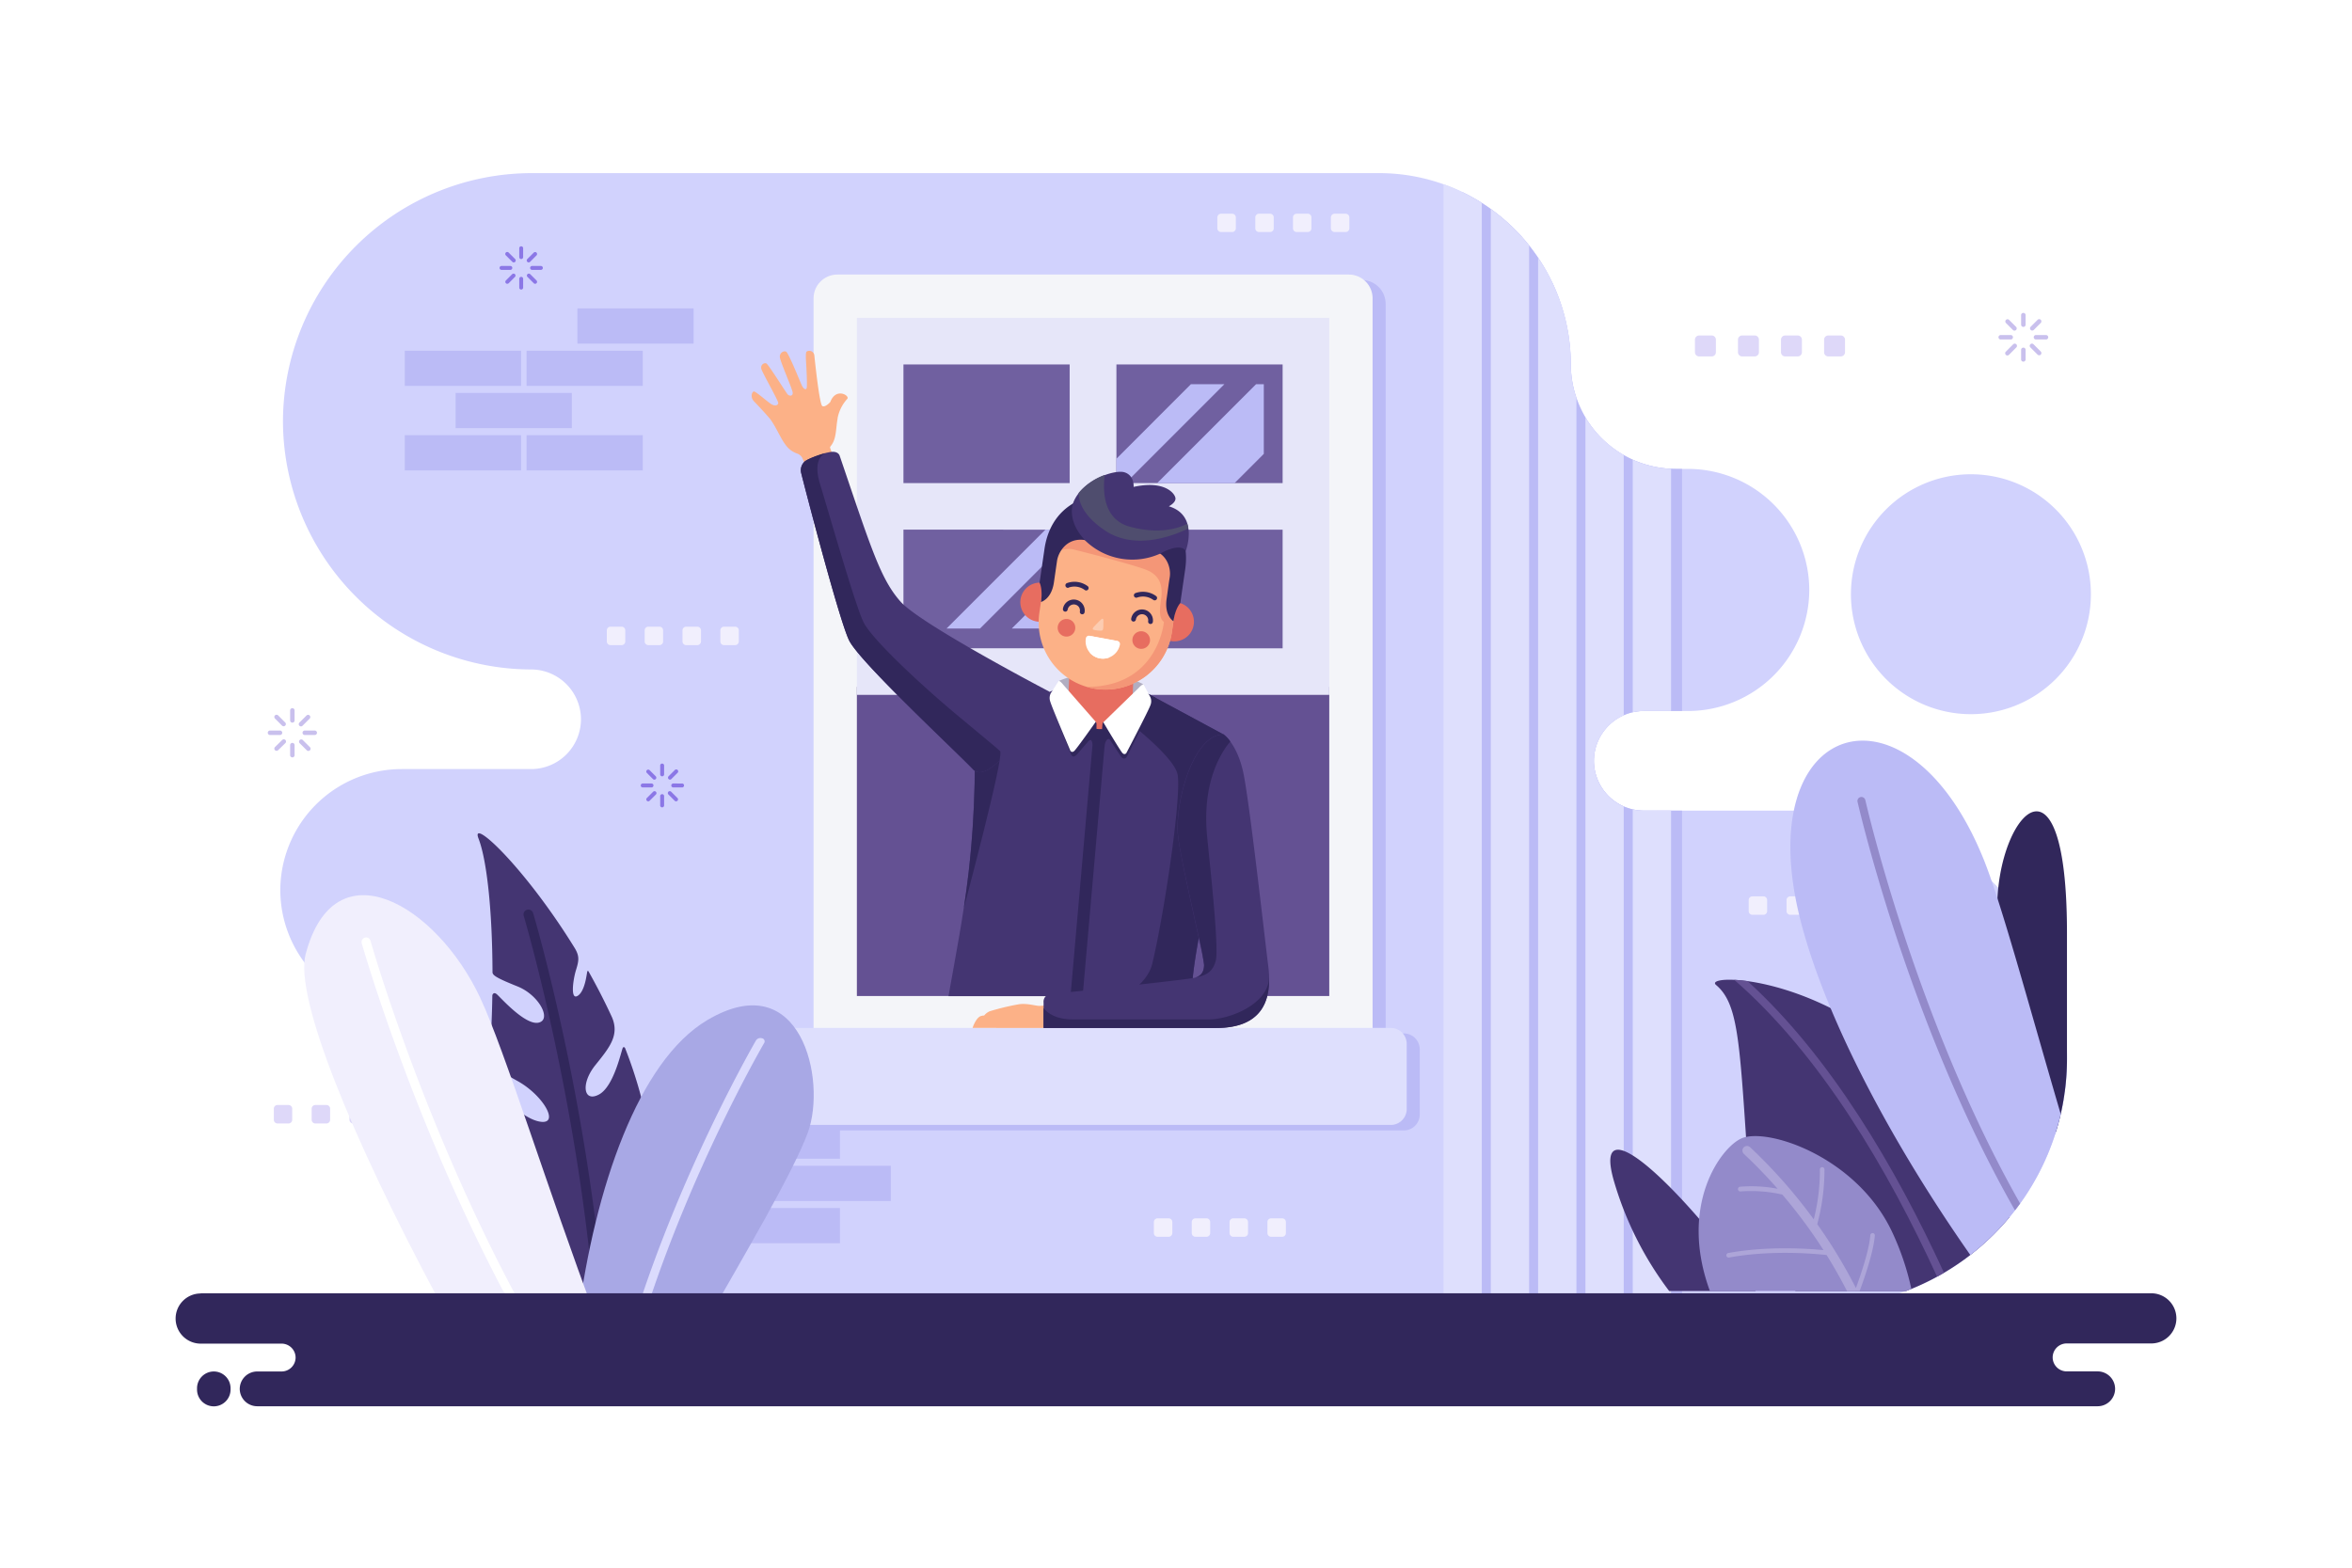 <svg xmlns="http://www.w3.org/2000/svg" viewBox="0 0 750 500"><defs><style>.cls-1,.cls-15{fill:#fff;}.cls-2{fill:#8b77e6;}.cls-3{fill:#d1d2fd;}.cls-10,.cls-11,.cls-12,.cls-13,.cls-14,.cls-15,.cls-16,.cls-17,.cls-18,.cls-19,.cls-20,.cls-21,.cls-22,.cls-23,.cls-24,.cls-25,.cls-26,.cls-3,.cls-5,.cls-6,.cls-9{fill-rule:evenodd;}.cls-4,.cls-5{fill:#bbbbf6;}.cls-6{fill:#f4f5f9;}.cls-24,.cls-7{fill:#645193;}.cls-8{fill:#e6e6f9;}.cls-9{fill:#7060a0;}.cls-10{fill:#dedffd;}.cls-11{fill:#443572;}.cls-12{fill:#31275b;}.cls-13{fill:#b1aec1;}.cls-14{fill:#e76d60;}.cls-16{fill:#fcb187;}.cls-17{fill:#f49677;}.cls-18{fill:#4f4d6e;}.cls-19{fill:#fcccb1;}.cls-20{fill:#ded8f9;}.cls-21{fill:#f1effd;}.cls-22{fill:#a8a8e5;}.cls-23{fill:#dbdbfd;}.cls-25{fill:#938aca;}.cls-26{fill:#ada5d8;}.cls-27{fill:#c9c0ed;}</style></defs><title>Artboard 1</title><g id="BACKGROUND"><rect class="cls-1" width="750" height="500"/></g><g id="OBJECTS"><path class="cls-2" d="M627.76,174.54a.71.71,0,0,1,1.42,0v3.19a.71.71,0,1,1-1.42,0Zm-4.83,2.59a.71.71,0,0,1,1-1l2.26,2.26a.72.72,0,0,1,0,1,.73.73,0,0,1-1,0Zm-1.59,5.26a.71.71,0,1,1,0-1.42h3.19a.71.71,0,0,1,0,1.42Zm2.59,4.83a.7.7,0,0,1-1,0,.69.69,0,0,1,0-1l2.25-2.26a.69.69,0,0,1,1,0,.72.72,0,0,1,0,1Zm5.25,1.59a.71.71,0,1,1-1.42,0v-3.19a.71.71,0,0,1,1.42,0Zm4.84-2.58a.71.71,0,0,1-1,1L630.76,185a.7.7,0,0,1,0-1,.68.68,0,0,1,1,0Zm1.59-5.26a.71.71,0,1,1,0,1.42h-3.2a.71.71,0,0,1,0-1.42Zm-2.6-4.84a.71.71,0,0,1,1,1l-2.26,2.26a.72.72,0,0,1-1,0,.7.7,0,0,1,0-1Z"/><path class="cls-3" d="M169.38,55.22a79.38,79.38,0,0,0-79.15,79.16h0a79.38,79.38,0,0,0,79.15,79.14h0a15.93,15.93,0,0,1,15.88,15.89h0a15.92,15.92,0,0,1-15.88,15.88H128a38.73,38.73,0,0,0-38.62,38.62h0A38.73,38.73,0,0,0,128,322.52a33.49,33.49,0,0,1,33.39,33.39h0a61.11,61.11,0,0,0,60.93,60.94H580a79.39,79.39,0,0,0,79.15-79.16h0A79.39,79.39,0,0,0,580,258.54H524.15a15.94,15.94,0,0,1-15.89-15.88h0a15.94,15.94,0,0,1,15.89-15.89h14.18a38.72,38.72,0,0,0,38.61-38.61h0a38.72,38.72,0,0,0-38.55-38.61H534.3a33.5,33.5,0,0,1-33.4-33.39h0A61.11,61.11,0,0,0,440,55.22Z"/><path class="cls-3" d="M628.47,227.78a38.26,38.26,0,1,0-38.25-38.26,38.25,38.25,0,0,0,38.25,38.26Z"/><rect class="cls-4" x="184.12" y="98.36" width="37.06" height="11.23"/><rect class="cls-4" x="129.08" y="111.85" width="37.07" height="11.23"/><rect class="cls-4" x="167.91" y="111.85" width="37.06" height="11.23"/><rect class="cls-4" x="145.29" y="125.32" width="37.06" height="11.23"/><rect class="cls-4" x="129.08" y="138.8" width="37.07" height="11.23"/><rect class="cls-4" x="167.91" y="138.8" width="37.06" height="11.23"/><rect class="cls-4" x="208.15" y="344.86" width="37.07" height="11.22"/><rect class="cls-4" x="246.99" y="344.86" width="37.07" height="11.22"/><rect class="cls-4" x="191.95" y="358.34" width="37.06" height="11.23"/><rect class="cls-4" x="230.78" y="358.34" width="37.06" height="11.23"/><rect class="cls-4" x="246.99" y="371.82" width="37.07" height="11.23"/><rect class="cls-4" x="191.95" y="385.29" width="37.06" height="11.23"/><rect class="cls-4" x="230.78" y="385.29" width="37.06" height="11.23"/><path class="cls-5" d="M271.13,89.32H434.29a7.59,7.59,0,0,1,7.56,7.57V329.6h5.8a5.1,5.1,0,0,1,5.08,5.09v20.78a5.09,5.09,0,0,1-5.08,5.07H257.76a5.08,5.08,0,0,1-5.07-5.07V334.69a5.1,5.1,0,0,1,5.07-5.09h5.81V96.89a7.59,7.59,0,0,1,7.56-7.57Z"/><path class="cls-6" d="M267,87.57H430.13a7.58,7.58,0,0,1,7.56,7.56V331.45a7.58,7.58,0,0,1-7.56,7.56H267a7.58,7.58,0,0,1-7.57-7.56V95.13A7.58,7.58,0,0,1,267,87.57Z"/><rect class="cls-7" x="273.24" y="219.06" width="150.63" height="98.61"/><rect class="cls-8" x="273.24" y="101.39" width="150.63" height="120.23"/><path class="cls-9" d="M288.09,116.24v37.84h53V116.24Zm0,52.69v37.84h53V168.93ZM356,206.77h53V168.93H356Zm53-52.69V116.24H356v37.84Z"/><path class="cls-5" d="M403,144.76l-9.31,9.32H369l31.53-31.54H403Zm-23.25-22.22h10.68L358.9,154.08H356v-7.77Zm-38.63,77.92H322.64L341.12,182Zm-28.61,0H301.83l31.53-31.53h7.76v2.92Zm66.32-31.53L356,191.78V168.93Z"/><path class="cls-10" d="M253.61,327.85H443.5a5.09,5.09,0,0,1,5.07,5.08v20.78a5.09,5.09,0,0,1-5.07,5.08H253.61a5.09,5.09,0,0,1-5.08-5.08V332.93a5.09,5.09,0,0,1,5.08-5.08Z"/><path class="cls-11" d="M353.74,231.52l-2,.21-1.21,0-1.21-.06-1.94-.36-11.1-11.35-25.5,11.23c.78,40.09-3.41,58.89-8.33,86.53H380c.11-11.91,4.91-29.54,5.91-39.1l4.36-44.3-24.54-13.21Z"/><path class="cls-12" d="M358.43,317.68h14a45.59,45.59,0,0,1,7.88-5.6c1.11-11.33,4.72-25.34,5.58-33.5l.12-1.26q-.47-4.57-1-9.9c-1.41-13.15,1.65-21.91,4.68-27.12l.59-6-24.54-13.21-3.86,3.39-1.33,6.33s13.26,10.24,14.87,15.84-4,44.13-8,60.76c-1,4.07-4.37,7.47-8.94,10.29Z"/><path class="cls-12" d="M310.84,232.77c.4,24.62-1.1,41.15-3.49,56.84h0s13-48.69,11.58-50c-1.13-1-2.54-2.2-8.09-6.82Z"/><path class="cls-13" d="M364.58,218.23a32.33,32.33,0,0,0-26.93-1.07l1.4,4.26,23.8.94Z"/><path class="cls-12" d="M353.74,231.52l-2,.21-2.42-.1-1.94-.36L340,223.65l-1.17.31-2.61,3.17s5.13,13.3,5.44,13.75.89.71,1.79-.29,3.68-4.27,3.68-4.27.81-.78,1.14.16,4.41-1.44,4.41-1.44l.25.9s.63-.72,1.2.26,3.35,5.21,3.55,5.4,1.07.84,1.75-.42,7.92-16,9.2-18.55l-2.9-1.56Z"/><path class="cls-12" d="M353.74,231.52l-2,.21-2.42-.1-1.94-.36-.74-.75-1.74,2.74s3.59,1.33,3.46,4.51l-7,79.91h3.87l7-79.75c.28-3.18,3.81-4.23,3.81-4.23l-1.52-2.87Z"/><path class="cls-14" d="M351.87,198.59h0a10.26,10.26,0,0,1,9.81,10.62l-.53,13.52a10.26,10.26,0,0,1-10.62,9.81h0a10.27,10.27,0,0,1-9.82-10.62l.53-13.51a10.27,10.27,0,0,1,10.63-9.82Z"/><path class="cls-12" d="M348.23,230.36l1.18-.14a1.17,1.17,0,0,1,.24.68c0,.42,0,1.66,0,1.66-.44.14-2.75.52-2.66.19,0-.08,1.25-2.39,1.25-2.39Z"/><path class="cls-12" d="M353,230.55l-1.16-.24a1.19,1.19,0,0,0-.29.66c-.05.42-.13,1.66-.13,1.66.42.35,2.71.73,2.65.4,0-.07-1.07-2.48-1.07-2.48Z"/><path class="cls-15" d="M364.58,218.23c.13.12,1.48,2.71,2.19,4a3.28,3.28,0,0,1,.07,2.69c-.56,1.68-7.68,15.27-7.68,15.27s-.5.72-1.22,0-6.11-9.82-6.11-9.82l11.31-11c.53-.63,1.32-1.18,1.44-1.06Z"/><path class="cls-15" d="M337.65,217.16c-.1.05-1.69,2.6-2.49,3.79a3.28,3.28,0,0,0-.29,2.69c.44,1.71,6.46,15.83,6.46,15.83s.44.74,1.22.05,6.86-9.3,6.86-9.3L339,218.33c-.69-.88-1.27-1.21-1.35-1.17Z"/><path class="cls-14" d="M331.66,185.84h-.47a6.24,6.24,0,1,0,5,2c-.11,1.85-.72,4-3.08,3.94l.58-3.55a2.13,2.13,0,0,0-2-2.39Z"/><path class="cls-14" d="M376.19,192.3l.44.15h0a6.24,6.24,0,1,1-5.33.49c-.42,1.8-.47,4.1,1.83,4.66l.45-3.57a2.15,2.15,0,0,1,2.6-1.73Z"/><path class="cls-16" d="M358.4,158.25h0a21.41,21.41,0,0,0-24.19,18.06l-2.79,19.21a21.42,21.42,0,0,0,18.06,24.2h0a21.41,21.41,0,0,0,24.19-18.06l2.79-19.21a21.42,21.42,0,0,0-18.06-24.2Z"/><path class="cls-17" d="M346.5,219.06a20.78,20.78,0,0,0,3,.66h0a21.41,21.41,0,0,0,24.19-18.06l2.79-19.21a21.14,21.14,0,0,0-.95-10c-8.54-2.54-15.81-4.58-15.81-4.58s-26.91,0-24,7.41l.77,1.23a7.21,7.21,0,0,1,6.43-1.11c4.12,1,17.79,4.56,22.31,6.23s5.72,5,5,9.6-.21,6.36.92,7.11c0,0-1.74,20.73-24.63,20.73Z"/><path class="cls-15" d="M346.27,203.54a5.52,5.52,0,1,0,10.86,2h0a1,1,0,0,0-.76-1.11l-9-1.67a1,1,0,0,0-1.11.76Z"/><path class="cls-15" d="M347.5,208.15a5.52,5.52,0,0,0,6.21,1.55,3.41,3.41,0,0,0-2.73-2.58,3.5,3.5,0,0,0-3.48,1Z"/><path class="cls-15" d="M356.48,204.48,348,202.92a1.94,1.94,0,0,0,.55,2.25c.71.38,6.84,1.36,7.36,1a3.29,3.29,0,0,0,.53-1.65Z"/><path class="cls-14" d="M364.37,201.37a2.81,2.81,0,1,0,2.31,3.23,2.82,2.82,0,0,0-2.31-3.23Z"/><path class="cls-14" d="M340.54,197.45a2.81,2.81,0,1,0,2.31,3.23,2.82,2.82,0,0,0-2.31-3.23Z"/><path class="cls-12" d="M344.36,195a2,2,0,0,0-.38-1.47,2,2,0,0,0-3.53.91.76.76,0,0,1-.86.63.77.77,0,0,1-.65-.86,3.55,3.55,0,0,1,1.37-2.3,3.5,3.5,0,0,1,5.55,3.31.76.76,0,1,1-1.5-.22Zm21.76,3.16a1.93,1.93,0,0,0-.37-1.47,2,2,0,0,0-1.29-.77,2,2,0,0,0-1.47.37,2,2,0,0,0-.78,1.31.76.76,0,0,1-.86.64.77.77,0,0,1-.64-.87,3.49,3.49,0,1,1,6.91,1,.75.75,0,0,1-.85.64.76.76,0,0,1-.65-.86Zm1.66-6.81a5.57,5.57,0,0,0-5.15-.77.77.77,0,0,1-1-.41.77.77,0,0,1,.41-1,7.09,7.09,0,0,1,6.6.93.75.75,0,1,1-.86,1.24Zm-27-3.91a.78.78,0,0,1-1-.48.77.77,0,0,1,.49-1,7.09,7.09,0,0,1,6.59,1,.76.76,0,0,1-1,1.18,5.51,5.51,0,0,0-5.15-.72Z"/><path class="cls-12" d="M331.94,192s3.34-.82,4.13-6.23.58-4.07,1-6.89,3.09-7.47,8.8-6.64l10.3,1.5,10.3,1.49c5.71.83,7,6.05,6.54,8.87s-.22,1.49-1,6.9,2.18,7.14,2.18,7.14c.63-4.29,2.18-5.78,2.18-5.78s.83-5.74,1.56-10.75.3-11.94-5.61-17.53a25.54,25.54,0,0,0-28.89-4.19c-7.25,3.66-9.64,10.2-10.37,15.21s-1.56,10.74-1.56,10.74,1.06,1.88.45,6.16Z"/><path class="cls-11" d="M345.86,172.21A21.57,21.57,0,0,0,370,176.55s6.19-3.65,8.12-.86c0,0,4.31-11.29-5.4-14.21,0,0,2.24-1.12,2.11-2.57s-3.34-5.8-13.35-3.62c0,0,.34-3.6-2.87-4.64s-13.91,2.59-16.47,9.94c0,0-2.07,5.4,3.77,11.62Z"/><path class="cls-18" d="M378.92,168.59a9.23,9.23,0,0,0-.34-1.56c-2.8,1.46-8.8,3.47-18.13,1-8.24-2.14-8.91-10.43-8.19-16.55a19.37,19.37,0,0,0-8.3,5.74c0,3,1.55,7.35,8.34,11.94,9.6,6.48,21.76,1.77,26.62-.61Z"/><path class="cls-16" d="M254.6,143.2l0,1.64a2.87,2.87,0,0,1,1.4,1.61,17.64,17.64,0,0,1,.87,2.31l8.57-3.11,0-.67-.68-2a.62.62,0,0,1,0-.61l-4.35-1.92Z"/><path class="cls-11" d="M334.7,220.63s-41-21.43-47.5-28.71-9.54-17.47-19.46-46.59c0,0-.36-1.36-2.47-1.22s-8,2.23-8.82,3.23a3.73,3.73,0,0,0-1,3.38c.29,1.37,12,46.73,15.3,53.51s33.33,34.69,39.58,41.2,24.34-24.8,24.34-24.8Z"/><path class="cls-12" d="M263.55,144.42c-2.62.65-6.46,2.13-7.1,2.92a3.73,3.73,0,0,0-1,3.38c.29,1.37,12,46.73,15.3,53.51s33.33,34.69,39.58,41.2c1.95,2,5.05.37,8.41-2.87.28-1.71.35-2.79.16-3-1.45-1.33-3.36-2.88-13.91-11.67s-26.95-23.91-29.66-29.5-11.12-35.18-13.84-44c-2.62-8.54,1.69-9.86,2-10Z"/><path class="cls-16" d="M267.08,133.43a12.68,12.68,0,0,1,3.09-6.21c.95-1-3.62-3.79-5.41,1,0,0-1.61,1.82-2.54,1.29s-2.39-14.65-2.55-16.18a1.62,1.62,0,0,0-2.43-1.22c-.47.43-.22,2.67-.08,5.51s.26,6.06,0,6.35-.89.28-1.57-1.25-4.13-10.12-4.9-10.54-2.17.36-2,1.8,3.94,10,4.08,11.22-1.1,1.2-1.66.52-6-9.35-6.69-9.77-2.11.42-1.59,1.88,5.38,10,5.34,10.7-1,1.27-2.55.15-4.6-3.8-5.19-3.83-1.35,1.78.06,3.21,4.77,5.11,5.2,5.72c2.27,3.2,3.44,6.74,5.56,9a7.45,7.45,0,0,0,2.88,1.85,10.82,10.82,0,0,0,8.52-.56c4.42-2.4,3.63-6.25,4.46-10.67Z"/><path class="cls-16" d="M335.47,325.53l-2.72,2.32H310.13s.87-2.8,2.36-3.67a3.36,3.36,0,0,1,1.34-.29,4.64,4.64,0,0,1,1.75-1.35,79.4,79.4,0,0,1,9.09-2.2c2.77-.48,5.44.48,6.76.48a31.63,31.63,0,0,0,3.36-.28Z"/><path class="cls-11" d="M390.23,234.28s4.17,2.93,6.16,11.81,7,54,8,61.8.65,20-16.62,20h-55V319.8a2.56,2.56,0,0,1,2.76-2.84c1.4,0,43.42-4.56,45.41-5.11s3-1.68,3-4.08-6.8-30.14-8.24-40.53,4.64-33.26,14.51-33Z"/><path class="cls-12" d="M404.69,311.74c.16,7.42-2.31,16.11-16.93,16.11h-55v-6.32c1.35,1.68,4.05,3.61,9.35,3.61h43.34c6.63,0,19-4.8,19.25-13.4Z"/><path class="cls-12" d="M375.72,267.24c1,7,4.43,22,6.54,31.67a82.69,82.69,0,0,1,1.7,8.86c-.07,2.2-.89,3.33-2.57,3.93,4.16-.69,5.57-2.64,6.28-5.27.62-2.24.07-11.67-1.68-29.11-.31-3.05-.65-6.36-1-9.9-1.41-13.15,1.65-21.91,4.68-27.12a28,28,0,0,1,2.65-3.82,10.33,10.33,0,0,0-2.06-2.2c-9.87-.3-15.94,22.57-14.51,33Z"/><path class="cls-19" d="M348.72,200s1.88-2,2.48-2.49.72.08.65.86.13,2.29-.29,2.64-2.5,0-2.94-.18.1-.83.1-.83Z"/><path class="cls-2" d="M210.52,244.24a.63.63,0,1,1,1.25,0v2.81a.63.63,0,0,1-1.25,0Zm-4.25,2.28a.62.62,0,1,1,.88-.88l2,2a.63.63,0,0,1-.88.89Zm-1.4,4.62a.63.63,0,0,1,0-1.25h2.8a.63.63,0,1,1,0,1.25Zm2.28,4.25a.61.61,0,0,1-.88,0,.6.6,0,0,1,0-.87l2-2a.63.63,0,0,1,.88,0,.61.61,0,0,1,0,.88Zm4.62,1.4a.63.63,0,1,1-1.25,0V254a.63.63,0,1,1,1.25,0Zm4.26-2.27a.62.62,0,0,1-.89.87l-2-2a.61.61,0,0,1,0-.88.63.63,0,0,1,.88,0Zm1.39-4.63a.63.63,0,1,1,0,1.25h-2.81a.63.63,0,0,1,0-1.25Zm-2.28-4.25a.63.63,0,1,1,.89.88l-2,2a.63.63,0,0,1-.88-.89Z"/><path class="cls-20" d="M88.49,352.43H92a1.18,1.18,0,0,1,1.18,1.17v3.54A1.18,1.18,0,0,1,92,358.32H88.49a1.17,1.17,0,0,1-1.17-1.18V353.6a1.17,1.17,0,0,1,1.17-1.17Z"/><path class="cls-20" d="M100.56,352.43h3.54a1.18,1.18,0,0,1,1.17,1.17v3.54a1.18,1.18,0,0,1-1.17,1.18h-3.54a1.18,1.18,0,0,1-1.18-1.18V353.6a1.18,1.18,0,0,1,1.18-1.17Z"/><path class="cls-20" d="M112.62,352.43h3.54a1.18,1.18,0,0,1,1.18,1.17v3.54a1.18,1.18,0,0,1-1.18,1.18h-3.54a1.18,1.18,0,0,1-1.17-1.18V353.6a1.18,1.18,0,0,1,1.17-1.17Z"/><path class="cls-20" d="M124.7,352.43h3.53a1.17,1.17,0,0,1,1.17,1.17v3.54a1.17,1.17,0,0,1-1.17,1.18H124.7a1.18,1.18,0,0,1-1.18-1.18V353.6a1.17,1.17,0,0,1,1.18-1.17Z"/><path class="cls-2" d="M165.58,79.17a.62.62,0,1,1,1.24,0V82a.62.62,0,1,1-1.24,0Zm-4.26,2.29a.63.63,0,1,1,.89-.89l2,2a.63.63,0,1,1-.88.89Zm-1.39,4.62a.63.63,0,0,1-.63-.63.62.62,0,0,1,.63-.62h2.81a.62.62,0,0,1,.62.62.63.63,0,0,1-.62.63Zm2.28,4.25a.64.64,0,0,1-.89,0,.63.63,0,0,1,0-.88l2-2a.63.63,0,0,1,.88,0,.61.61,0,0,1,0,.88Zm4.61,1.4a.62.62,0,1,1-1.24,0V88.92a.62.62,0,1,1,1.24,0Zm4.26-2.28a.62.62,0,0,1-.88.88l-2-2a.61.61,0,0,1,0-.88.63.63,0,0,1,.88,0Zm1.4-4.62a.61.61,0,0,1,.62.62.63.63,0,0,1-.62.63h-2.8a.63.63,0,0,1-.63-.63.61.61,0,0,1,.63-.62Zm-2.28-4.26a.63.63,0,0,1,.88,0,.64.64,0,0,1,0,.89l-2,2a.63.63,0,1,1-.88-.89Z"/><path class="cls-21" d="M194.67,199.87h3.54a1.19,1.19,0,0,1,1.18,1.18v3.53a1.19,1.19,0,0,1-1.18,1.18h-3.54a1.18,1.18,0,0,1-1.17-1.18v-3.53a1.18,1.18,0,0,1,1.17-1.18Z"/><path class="cls-21" d="M206.75,199.87h3.53a1.17,1.17,0,0,1,1.17,1.18v3.53a1.17,1.17,0,0,1-1.17,1.18h-3.53a1.18,1.18,0,0,1-1.18-1.18v-3.53a1.18,1.18,0,0,1,1.18-1.18Z"/><path class="cls-21" d="M218.81,199.87h3.54a1.19,1.19,0,0,1,1.18,1.18v3.53a1.19,1.19,0,0,1-1.18,1.18h-3.54a1.19,1.19,0,0,1-1.18-1.18v-3.53a1.19,1.19,0,0,1,1.18-1.18Z"/><path class="cls-21" d="M230.88,199.87h3.53a1.18,1.18,0,0,1,1.18,1.18v3.53a1.18,1.18,0,0,1-1.18,1.18h-3.53a1.17,1.17,0,0,1-1.17-1.18v-3.53a1.17,1.17,0,0,1,1.17-1.18Z"/><path class="cls-5" d="M536.37,149.55v77.22H524.15a15.94,15.94,0,0,0-15.89,15.89h0a15.94,15.94,0,0,0,15.89,15.88h12.22V416.85h-70V61.29a61.12,61.12,0,0,1,34.49,54.87h0a33.5,33.5,0,0,0,33.4,33.39Z"/><path class="cls-10" d="M472.51,64.71V416.85H460.3V58.73a60.65,60.65,0,0,1,12.21,6Z"/><path class="cls-10" d="M487.6,78.27V416.85H475.38V66.65A61.77,61.77,0,0,1,487.6,78.27Z"/><path class="cls-10" d="M502.69,126.91V416.85H490.47V82.17a60.45,60.45,0,0,1,10.43,34h0a33.12,33.12,0,0,0,1.79,10.75Z"/><path class="cls-10" d="M517.78,145.15v83a16,16,0,0,0-9.52,14.54h0a16,16,0,0,0,9.52,14.54V416.85H505.56V133.11a33.82,33.82,0,0,0,12.22,12Z"/><path class="cls-10" d="M532.86,149.52v77.25h-8.71a15.67,15.67,0,0,0-3.51.4V146.61a33.15,33.15,0,0,0,12.22,2.91Zm0,109V416.85H520.64V258.15a15.67,15.67,0,0,0,3.51.39Z"/><path class="cls-21" d="M369.12,388.58h3.54a1.17,1.17,0,0,1,1.17,1.17v3.53a1.17,1.17,0,0,1-1.17,1.18h-3.54a1.18,1.18,0,0,1-1.18-1.18v-3.53a1.17,1.17,0,0,1,1.18-1.17Z"/><path class="cls-21" d="M381.19,388.58h3.53a1.17,1.17,0,0,1,1.18,1.17v3.53a1.18,1.18,0,0,1-1.18,1.18h-3.53a1.17,1.17,0,0,1-1.17-1.18v-3.53a1.17,1.17,0,0,1,1.17-1.17Z"/><path class="cls-21" d="M393.26,388.58h3.53a1.17,1.17,0,0,1,1.18,1.17v3.53a1.18,1.18,0,0,1-1.18,1.18h-3.53a1.18,1.18,0,0,1-1.18-1.18v-3.53a1.17,1.17,0,0,1,1.18-1.17Z"/><path class="cls-21" d="M405.33,388.58h3.53a1.17,1.17,0,0,1,1.18,1.17v3.53a1.18,1.18,0,0,1-1.18,1.18h-3.53a1.18,1.18,0,0,1-1.18-1.18v-3.53a1.17,1.17,0,0,1,1.18-1.17Z"/><path class="cls-21" d="M389.37,68.16h3.53a1.18,1.18,0,0,1,1.18,1.18v3.53A1.17,1.17,0,0,1,392.9,74h-3.53a1.17,1.17,0,0,1-1.18-1.17V69.34a1.18,1.18,0,0,1,1.18-1.18Z"/><path class="cls-21" d="M401.44,68.16H405a1.18,1.18,0,0,1,1.17,1.18v3.53A1.17,1.17,0,0,1,405,74h-3.53a1.17,1.17,0,0,1-1.18-1.17V69.34a1.18,1.18,0,0,1,1.18-1.18Z"/><path class="cls-21" d="M413.51,68.16H417a1.18,1.18,0,0,1,1.19,1.18v3.53A1.18,1.18,0,0,1,417,74h-3.52a1.17,1.17,0,0,1-1.18-1.17V69.34a1.18,1.18,0,0,1,1.18-1.18Z"/><path class="cls-21" d="M425.57,68.16h3.54a1.18,1.18,0,0,1,1.17,1.18v3.53A1.17,1.17,0,0,1,429.11,74h-3.54a1.18,1.18,0,0,1-1.18-1.17V69.34a1.19,1.19,0,0,1,1.18-1.18Z"/><path class="cls-21" d="M558.8,285.89h3.53a1.17,1.17,0,0,1,1.17,1.17v3.53a1.18,1.18,0,0,1-1.17,1.18H558.8a1.18,1.18,0,0,1-1.18-1.18v-3.53a1.17,1.17,0,0,1,1.18-1.17Z"/><path class="cls-21" d="M570.86,285.89h3.54a1.18,1.18,0,0,1,1.18,1.17v3.53a1.19,1.19,0,0,1-1.18,1.18h-3.54a1.18,1.18,0,0,1-1.17-1.18v-3.53a1.17,1.17,0,0,1,1.17-1.17Z"/><path class="cls-21" d="M582.93,285.89h3.53a1.17,1.17,0,0,1,1.18,1.17v3.53a1.18,1.18,0,0,1-1.18,1.18h-3.53a1.18,1.18,0,0,1-1.18-1.18v-3.53a1.17,1.17,0,0,1,1.18-1.17Z"/><path class="cls-21" d="M595,285.89h3.53a1.17,1.17,0,0,1,1.18,1.17v3.53a1.18,1.18,0,0,1-1.18,1.18H595a1.19,1.19,0,0,1-1.18-1.18v-3.53a1.18,1.18,0,0,1,1.18-1.17Z"/><path class="cls-11" d="M147.25,407.69A117.26,117.26,0,0,1,150,383.06l.06-.21c.09-.38.38-1.1,1.14-.89,1,.27,9.31,4.93,17.06,12.83s7.63-4,.89-8.65-13.6-6.64-15.66-8.43a4.33,4.33,0,0,1-1.7-3.82h0c1.61-9.05,2.81-18.31,3.65-27.44h0s.39-2,2.27.35,9.24,10.46,14.95,11,.48-8.51-7.59-13-9-5.39-9-6.47h0c.52-7.19.82-14.22.93-20.92h0s.32-1.2,1.39-.33,9.08,10.05,13.36,9.08.12-8.8-6.7-11.54-8-3.56-8-4.57h0c-.07-19.83-1.82-35.8-4.46-42.6-2.74-7.07,14.67,8.93,30.76,35.06,1.38,2.38,1.29,3.74.4,6.63-1,3.09-2,10.06.5,8.44s2.87-7.75,3.08-7.86a.24.24,0,0,1,.31.05c2.63,4.67,5.17,9.59,7.52,14.7,2.42,5.74-.82,9.65-5.32,15.25-4.68,5.81-3.83,12,1.13,9.38s7.27-14.65,7.68-15,.66.15.7.24a140.84,140.84,0,0,1,7.49,26.25c.33,4.47-3.31,8.17-7.13,14.21s-.89,9.75,2.15,8.92,5.08-8.25,5.74-8.73.8-.07.83,0a84.77,84.77,0,0,1-2.82,25.9,171.76,171.76,0,0,1-6.45,19.28h-39.4Z"/><path class="cls-12" d="M193,420.22c-5.17-69-22.89-128.74-23-129a1.56,1.56,0,1,0-3,.87c.09.3,17.72,59.71,22.89,128.18Z"/><path class="cls-22" d="M225.54,325.35c29.89-17.7,38.14,19.13,32.08,35.82-4.49,12.35-20.41,39.4-31.62,59.05H184.31c5.41-41.28,19.24-81.84,41.23-94.87Z"/><path class="cls-23" d="M202.46,420.22C217.67,372,241,332,241.08,331.81a1.7,1.7,0,0,1,1.92-.66,1,1,0,0,1,.68,1.5c-.12.21-23.2,39.78-38.34,87.57Z"/><path class="cls-21" d="M97.49,304.24c9.22-34.83,41.69-15.76,55.64,14,7.87,16.8,21.51,61.14,36.85,102H151l-11.59-6.5c-26.95-50.4-45.62-95.57-41.94-109.48Z"/><path class="cls-15" d="M160.5,411.85c-29.62-56.19-45.07-110.76-45.15-111a1.45,1.45,0,0,1,2.79-.81c.08.3,17.06,60.23,49.44,118.91Z"/><rect class="cls-4" x="611.78" y="310.12" width="37.06" height="11.23"/><rect class="cls-4" x="595.56" y="323.6" width="37.07" height="11.23"/><path class="cls-5" d="M634.4,323.6h23.45a79.71,79.71,0,0,1,1.21,11.23H634.4Z"/><rect class="cls-4" x="611.78" y="337.07" width="37.06" height="11.23"/><path class="cls-5" d="M650.61,337.07h8.49c0,.21,0,.42,0,.62h0a79.15,79.15,0,0,1-.71,10.62h-7.79Z"/><path class="cls-5" d="M634.4,350.55h23.65a78,78,0,0,1-2.71,11.24H634.4Z"/><path class="cls-2" d="M572.24,362.47a.63.63,0,0,1,1.26,0v2.81a.63.63,0,1,1-1.26,0ZM568,364.75a.61.61,0,0,1,0-.88.64.64,0,0,1,.89,0l2,2a.62.62,0,1,1-.88.88Zm-1.4,4.63a.63.63,0,0,1-.62-.63.62.62,0,0,1,.62-.62h2.81a.63.63,0,0,1,.63.62.64.64,0,0,1-.63.63Zm2.29,4.25a.63.63,0,1,1-.89-.89l2-2a.62.62,0,1,1,.88.88Zm4.62,1.4a.63.63,0,0,1-1.26,0v-2.81a.63.63,0,0,1,1.26,0Zm4.25-2.29a.62.62,0,0,1,0,.89.61.61,0,0,1-.88,0l-2-2a.62.62,0,1,1,.88-.88Zm1.4-4.61a.62.62,0,0,1,.62.62.63.63,0,0,1-.62.63h-2.81a.64.64,0,0,1-.63-.63.63.63,0,0,1,.63-.62Zm-2.28-4.26a.63.63,0,0,1,.88,0,.61.61,0,0,1,0,.88l-2,2a.62.62,0,1,1-.88-.88Z"/><path class="cls-12" d="M639.1,305.28c8.62,28,11.84,43.19,16.47,55.77a78.56,78.56,0,0,0,3.54-23.36h0V297.54c0-73-30.64-26.75-20,7.74Z"/><path class="cls-11" d="M532.26,411.76a108.23,108.23,0,0,1-17.68-35.31c-7.13-25.21,22.16,2.73,45.26,35.31Z"/><path class="cls-11" d="M572.54,411.76c-7.22-12.2-14.38-28.25-15.5-45.14-2.37-35.54-3-46.71-9.83-52.47-5.8-4.93,64.22-3.88,93.58,74.05a79.82,79.82,0,0,1-33,23.56Z"/><path class="cls-24" d="M557.25,312.92c26.51,24.11,47.36,59.76,62.64,93-.73.43-1.47.85-2.2,1.25C602,373,580.48,336.36,553,312.51c1.27.06,2.7.19,4.27.41Z"/><path class="cls-5" d="M632.46,273.87c5.84,14.4,14.46,46.7,24.66,81.46a79.56,79.56,0,0,1-28.83,44.94C603.6,365,582.09,325,574.05,293.19c-16.16-63.93,34.14-79.16,58.41-19.32Z"/><path class="cls-25" d="M642.52,386c-34.19-59.8-50.12-130-50.19-130.25a1.27,1.27,0,0,1,.95-1.53,1.29,1.29,0,0,1,1.54,1c.07.3,15.77,69.46,49.35,128.63-.54.74-1.09,1.48-1.65,2.2Z"/><path class="cls-25" d="M609.49,411.09a85,85,0,0,0-6.24-18.39c-11.39-23.92-39.88-33.23-48-29.59-6.62,3-20,21.43-10,48.65H607.8c.57-.22,1.13-.43,1.69-.67Z"/><path class="cls-26" d="M593,411.76c1.45-3.91,4.45-12.5,4.84-17.69a.71.71,0,0,0-.66-.78.73.73,0,0,0-.78.67c-.36,4.84-3.11,12.82-4.59,16.85a162.69,162.69,0,0,0-12.33-20.37,66.37,66.37,0,0,0,2.3-17.49.74.74,0,0,0-.76-.7.73.73,0,0,0-.7.75,63.29,63.29,0,0,1-1.95,15.9,164.69,164.69,0,0,0-20.29-23,1.45,1.45,0,1,0-2,2.12c3.9,3.66,7.47,7.38,10.76,11.13a43.9,43.9,0,0,0-11.94-.66A.72.72,0,1,0,555,380a44.57,44.57,0,0,1,13.34,1,158.78,158.78,0,0,1,13.13,17.71c-5.2-.5-18-1.34-30.38.93a.73.73,0,0,0,.27,1.44c13.24-2.44,27-1.26,31.1-.8,2.44,3.91,4.6,7.76,6.51,11.51Z"/><path class="cls-20" d="M541.82,107h4a1.34,1.34,0,0,1,1.34,1.34v4a1.34,1.34,0,0,1-1.34,1.34h-4a1.34,1.34,0,0,1-1.34-1.34v-4a1.34,1.34,0,0,1,1.34-1.34Z"/><path class="cls-20" d="M555.54,107h4a1.34,1.34,0,0,1,1.34,1.34v4a1.34,1.34,0,0,1-1.34,1.34h-4a1.34,1.34,0,0,1-1.34-1.34v-4a1.34,1.34,0,0,1,1.34-1.34Z"/><path class="cls-20" d="M569.25,107h4a1.34,1.34,0,0,1,1.34,1.34v4a1.34,1.34,0,0,1-1.34,1.34h-4a1.34,1.34,0,0,1-1.33-1.34v-4a1.34,1.34,0,0,1,1.33-1.34Z"/><path class="cls-20" d="M583,107h4a1.34,1.34,0,0,1,1.33,1.34v4a1.34,1.34,0,0,1-1.33,1.34h-4a1.34,1.34,0,0,1-1.34-1.34v-4A1.34,1.34,0,0,1,583,107Z"/><path class="cls-27" d="M644.49,100.43a.72.72,0,0,1,1.43,0v3.2a.72.72,0,0,1-1.43,0Zm-4.83,2.6a.71.71,0,0,1,0-1,.7.7,0,0,1,1,0l2.26,2.26a.71.71,0,0,1-1,1Zm-1.59,5.24a.71.71,0,1,1,0-1.41h3.19a.71.71,0,0,1,0,1.41Zm2.59,4.85a.71.71,0,1,1-1-1l2.25-2.26a.71.71,0,1,1,1,1Zm5.26,1.59a.72.72,0,0,1-1.43,0v-3.2a.72.72,0,0,1,1.43,0Zm4.83-2.6a.73.73,0,0,1,0,1,.72.72,0,0,1-1,0l-2.26-2.26a.71.71,0,1,1,1-1Zm1.59-5.25a.71.71,0,1,1,0,1.41h-3.2a.71.71,0,0,1,0-1.41ZM649.75,102a.7.7,0,0,1,1,0,.73.73,0,0,1,0,1l-2.26,2.26a.71.71,0,0,1-1-1Z"/><path class="cls-27" d="M92.52,226.58a.71.71,0,1,1,1.42,0v3.19a.71.71,0,0,1-1.42,0Zm-4.83,2.59a.7.7,0,0,1,0-1,.72.72,0,0,1,1,0l2.25,2.26a.69.69,0,0,1,0,1,.71.71,0,0,1-1,0Zm-1.59,5.25a.71.71,0,0,1,0-1.42h3.19a.71.71,0,0,1,0,1.42Zm2.59,4.84a.72.72,0,0,1-1,0,.7.7,0,0,1,0-1L90,236a.7.7,0,0,1,1,1Zm5.25,1.59a.71.71,0,0,1-1.42,0v-3.2a.71.71,0,1,1,1.42,0Zm4.84-2.6a.71.71,0,1,1-1,1L95.52,237a.71.71,0,0,1,1-1Zm1.59-5.25a.71.71,0,0,1,0,1.42H97.18a.71.71,0,1,1,0-1.42Zm-2.59-4.84a.71.71,0,0,1,1,1l-2.26,2.26a.71.71,0,1,1-1-1Z"/><path class="cls-12" d="M64,412.48H686a8,8,0,0,1,8,8h0a8,8,0,0,1-8,8H659a4.46,4.46,0,0,0-4.45,4.46h0a4.47,4.47,0,0,0,4.45,4.45h9.89a5.58,5.58,0,0,1,5.57,5.57h0a5.57,5.57,0,0,1-5.57,5.55H82A5.57,5.57,0,0,1,76.45,443h0A5.58,5.58,0,0,1,82,437.42H89.8A4.47,4.47,0,0,0,94.26,433h0a4.47,4.47,0,0,0-4.46-4.46H64a8,8,0,0,1-8-8h0a8,8,0,0,1,8-8Zm4.17,36.06h0a5.35,5.35,0,0,1-5.34-5.34v-.44a5.36,5.36,0,0,1,5.34-5.34h0a5.35,5.35,0,0,1,5.35,5.34v.44a5.35,5.35,0,0,1-5.35,5.34Z"/></g></svg>